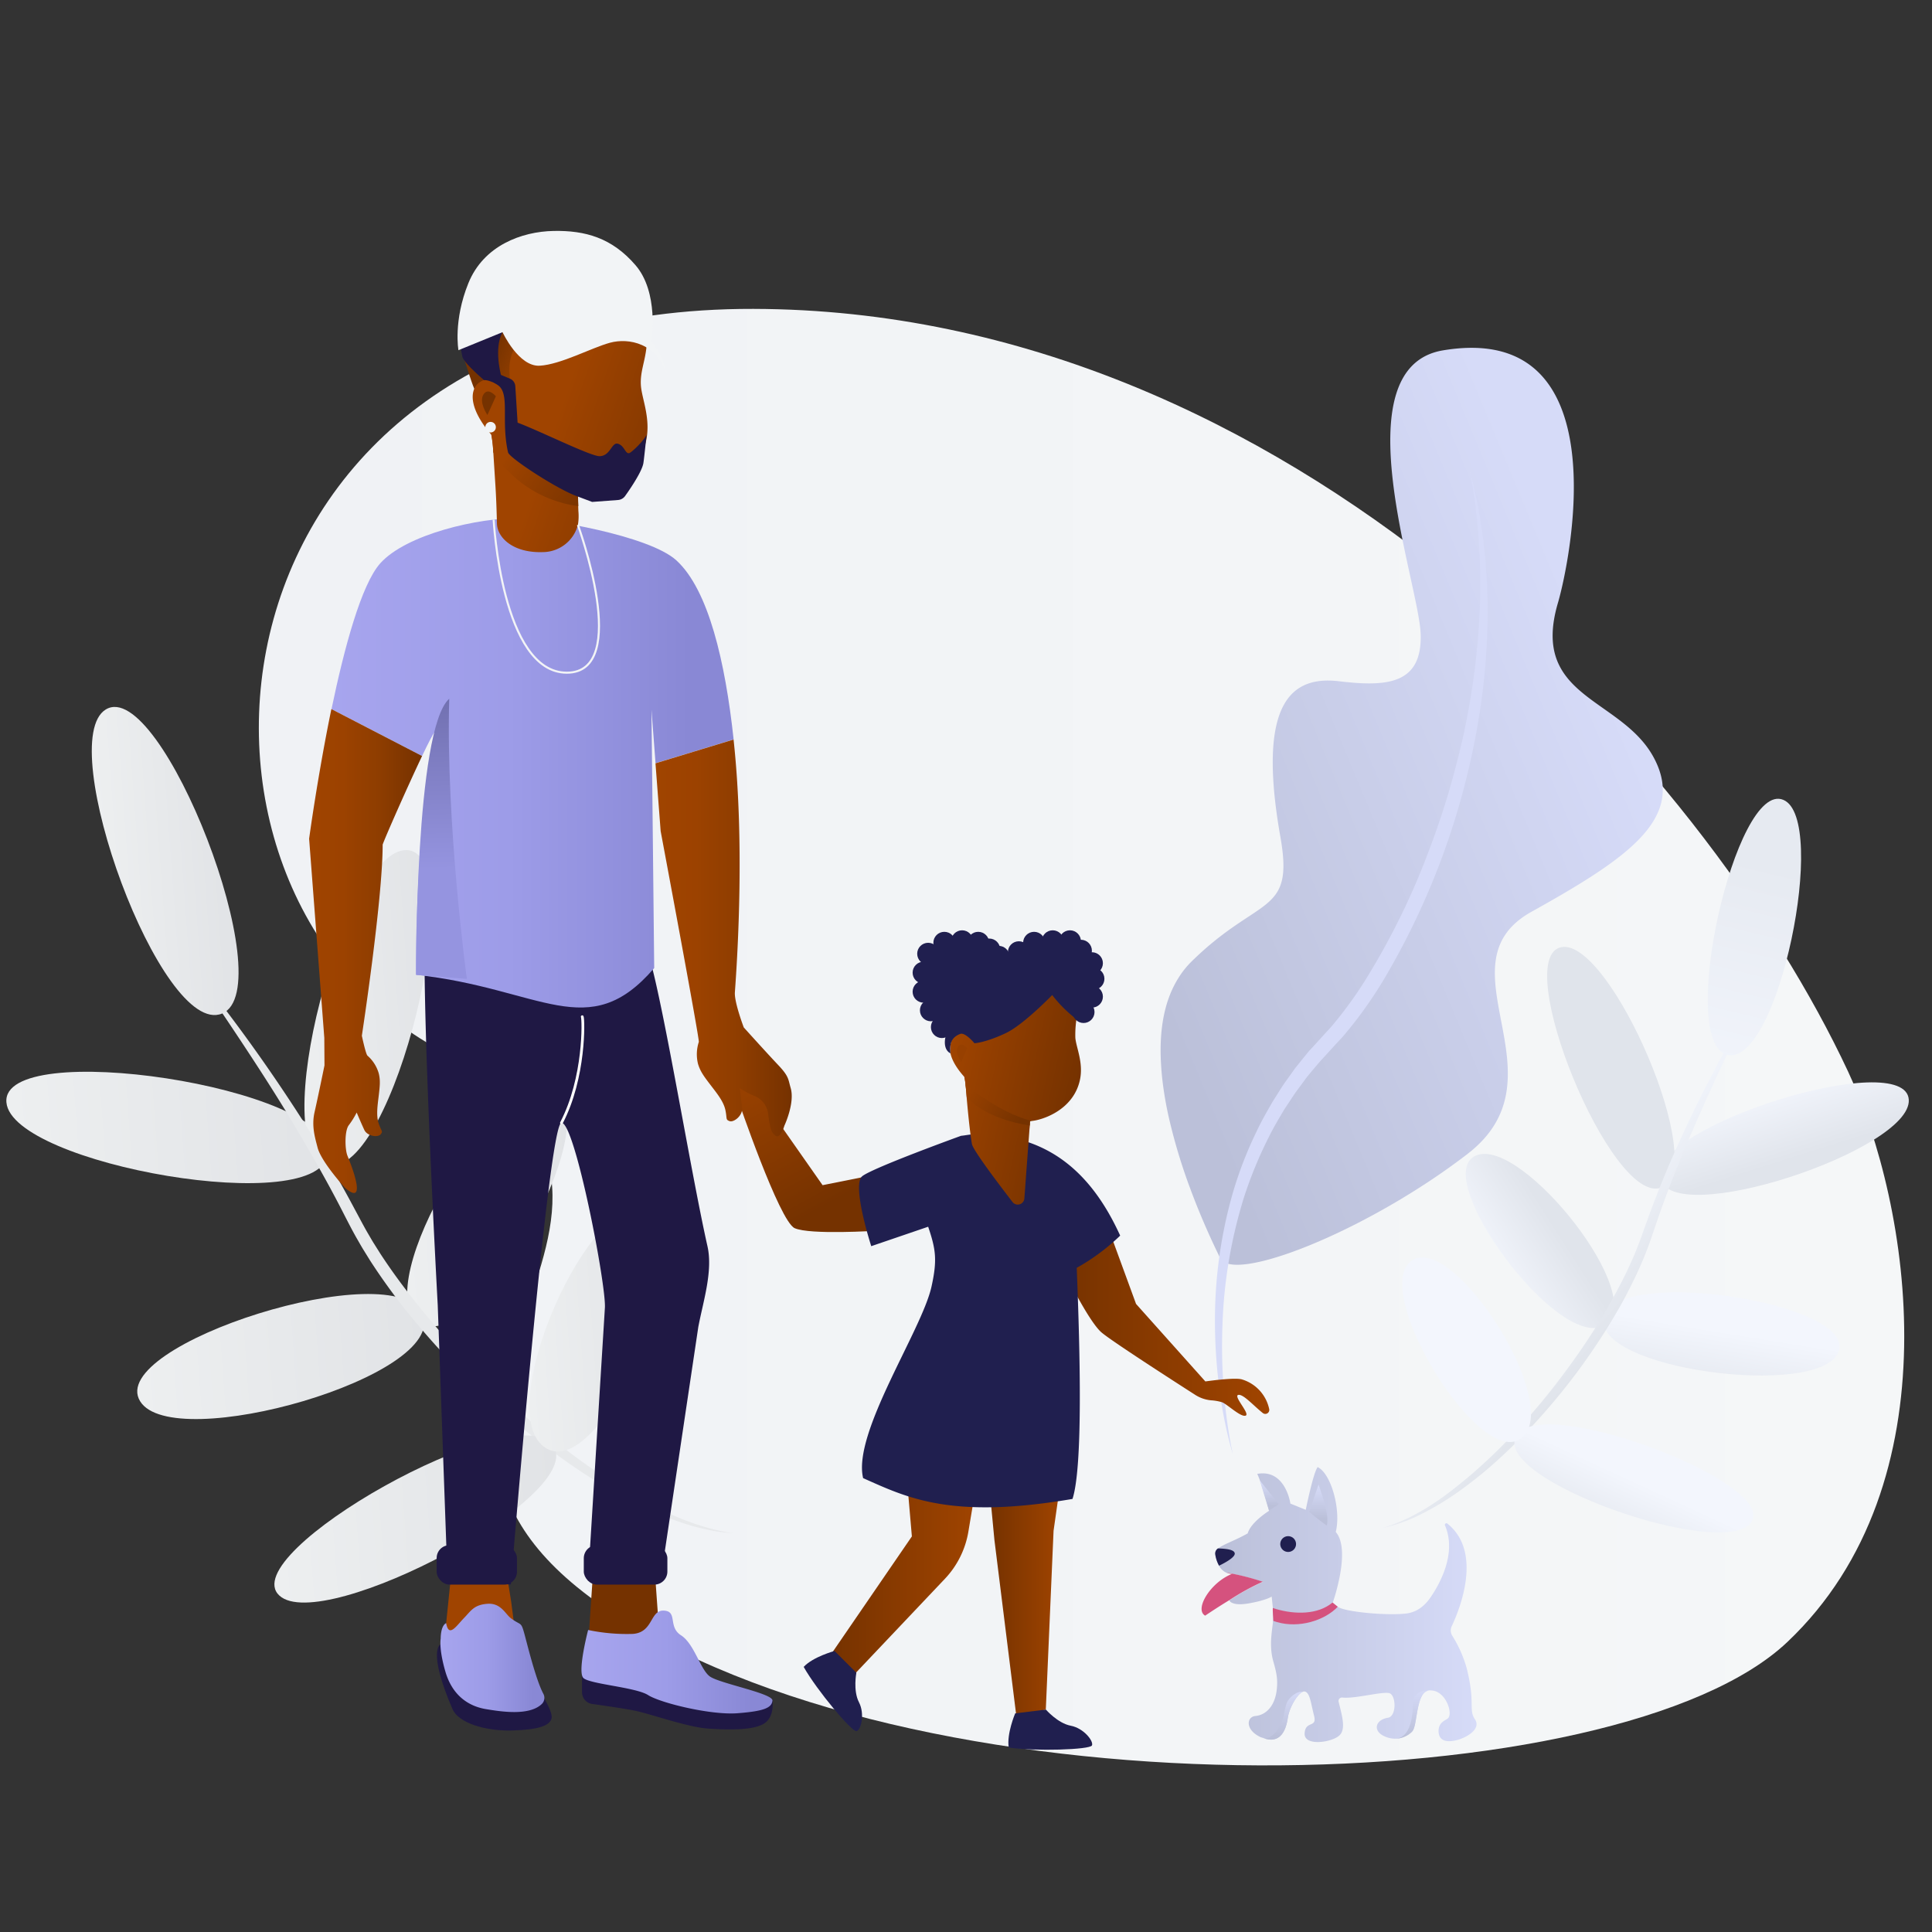 <svg xmlns="http://www.w3.org/2000/svg" xmlns:xlink="http://www.w3.org/1999/xlink" viewBox="0 0 650 650"><rect x="0" y="0" width="650" height="650" fill="#333333" stroke="none"/><defs><style>.cls-1{fill:url(#Безымянный_градиент_263);}.cls-2{fill:url(#Безымянный_градиент_17);}.cls-3{fill:url(#Безымянный_градиент_31);}.cls-4{fill:url(#Безымянный_градиент_33);}.cls-5{fill:url(#Безымянный_градиент_33-2);}.cls-6{fill:url(#Безымянный_градиент_33-3);}.cls-7{fill:url(#Безымянный_градиент_33-4);}.cls-8{fill:url(#Безымянный_градиент_33-5);}.cls-9{fill:url(#Безымянный_градиент_33-6);}.cls-10{fill:url(#Безымянный_градиент_33-7);}.cls-11{fill:url(#Безымянный_градиент_11);}.cls-12{fill:url(#Безымянный_градиент_26);}.cls-13{fill:url(#Безымянный_градиент_26-2);}.cls-14{fill:url(#Безымянный_градиент_26-3);}.cls-15{fill:url(#Безымянный_градиент_26-4);}.cls-16{fill:#e7e9eb;}.cls-17{fill:url(#Безымянный_градиент_26-5);}.cls-18{fill:url(#Безымянный_градиент_26-6);}.cls-19{fill:url(#Безымянный_градиент_26-7);}.cls-20{fill:url(#Безымянный_градиент_123);}.cls-21{fill:url(#Безымянный_градиент_123-2);}.cls-22{fill:url(#Безымянный_градиент_29);}.cls-23{fill:url(#Безымянный_градиент_29-2);}.cls-24{fill:url(#Безымянный_градиент_123-3);}.cls-25{fill:url(#Безымянный_градиент_123-4);}.cls-26{fill:url(#Безымянный_градиент_29-3);}.cls-27{fill:url(#Безымянный_градиент_48);}.cls-28{fill:url(#Безымянный_градиент_123-5);}.cls-29{fill:url(#Безымянный_градиент_48-2);}.cls-30{fill:url(#Безымянный_градиент_14);}.cls-31{fill:url(#Безымянный_градиент_29-4);}.cls-32{fill:url(#Безымянный_градиент_29-5);}.cls-33{fill:url(#Безымянный_градиент_29-6);}.cls-34{fill:url(#Безымянный_градиент_29-7);}.cls-35{fill:url(#Безымянный_градиент_29-8);}.cls-36{fill:url(#Безымянный_градиент_29-9);}.cls-37{fill:url(#Безымянный_градиент_29-10);}.cls-38{fill:url(#Безымянный_градиент_29-11);}.cls-39{fill:url(#Безымянный_градиент_29-12);}.cls-40{fill:url(#Безымянный_градиент_29-13);}.cls-41{fill:url(#Безымянный_градиент_29-14);}.cls-42{fill:url(#Безымянный_градиент_29-15);}.cls-43{fill:url(#Безымянный_градиент_29-16);}.cls-44{fill:url(#Безымянный_градиент_29-17);}.cls-45{fill:url(#Безымянный_градиент_29-18);}.cls-46{fill:url(#Безымянный_градиент_29-19);}.cls-47{fill:url(#Безымянный_градиент_29-20);}.cls-48{fill:url(#Безымянный_градиент_29-21);}.cls-49{fill:url(#Безымянный_градиент_29-22);}.cls-50{fill:url(#Безымянный_градиент_29-23);}.cls-51{fill:url(#Безымянный_градиент_123-6);}.cls-52{fill:url(#Безымянный_градиент_123-7);}.cls-53{fill:#1f1844;}.cls-54{fill:url(#Безымянный_градиент_250);}.cls-55{fill:url(#Безымянный_градиент_13);}.cls-56{fill:url(#Безымянный_градиент_23);}.cls-57{fill:url(#Безымянный_градиент_123-8);}.cls-58{fill:url(#Безымянный_градиент_123-9);}.cls-59{fill:url(#Безымянный_градиент_122);}.cls-60{fill:url(#Безымянный_градиент_48-3);}.cls-61{fill:url(#Безымянный_градиент_123-10);}.cls-62{fill:url(#Безымянный_градиент_13-2);}.cls-63,.cls-67,.cls-70{fill:none;stroke-miterlimit:10;}.cls-63{stroke:#f2f4f6;stroke-width:0.69px;}.cls-64{fill:#f2f4f6;}.cls-65{fill:url(#Безымянный_градиент_250-2);}.cls-66{fill:url(#Безымянный_градиент_250-3);}.cls-67{stroke:#fff;stroke-linecap:round;stroke-width:0.92px;}.cls-68{fill:url(#Безымянный_градиент_17-2);}.cls-69{fill:#d5527e;}.cls-70{stroke:#d5527e;stroke-width:1.98px;}.cls-71{fill:url(#Безымянный_градиент_29-24);}.cls-72{fill:url(#Безымянный_градиент_29-25);}.cls-73{fill:url(#Безымянный_градиент_17-3);}.cls-74{fill:url(#Безымянный_градиент_17-4);}.cls-75{fill:url(#Безымянный_градиент_17-5);}.cls-76{fill:url(#Безымянный_градиент_17-6);}</style><linearGradient id="Безымянный_градиент_263" x1="87.08" y1="348.94" x2="640.66" y2="348.94" gradientUnits="userSpaceOnUse"><stop offset="0" stop-color="#f0f2f5"/><stop offset="0.99" stop-color="#f5f7f8"/></linearGradient><linearGradient id="Безымянный_градиент_17" x1="540.06" y1="948.54" x2="718.59" y2="907.52" gradientTransform="translate(-316.8 -539.9) rotate(-9.62)" gradientUnits="userSpaceOnUse"><stop offset="0.01" stop-color="#bbc0d9"/><stop offset="1" stop-color="#d6dbf8"/></linearGradient><linearGradient id="Безымянный_градиент_31" x1="386.07" y1="335.23" x2="523.07" y2="312.49" gradientUnits="userSpaceOnUse"><stop offset="0" stop-color="#d6dbf8"/><stop offset="0.99" stop-color="#d6dbf8"/></linearGradient><linearGradient id="Безымянный_градиент_33" x1="-3348.87" y1="-1526.22" x2="-3322.89" y2="-1526.22" gradientTransform="matrix(-0.3, -0.95, -0.95, 0.3, -1854.91, -2332.47)" gradientUnits="userSpaceOnUse"><stop offset="0" stop-color="#e0e4eb"/><stop offset="0.99" stop-color="#f3f6fd"/></linearGradient><linearGradient id="Безымянный_градиент_33-2" x1="-2044.41" y1="-795.94" x2="-2018.19" y2="-795.94" gradientTransform="matrix(0.16, -0.99, -0.99, -0.16, 122.98, -1676.49)" xlink:href="#Безымянный_градиент_33"/><linearGradient id="Безымянный_градиент_33-3" x1="-7232.68" y1="1378.05" x2="-7206.67" y2="1378.05" gradientTransform="matrix(-0.91, 0.4, 0.4, 0.91, -6611.85, 2010.39)" xlink:href="#Безымянный_градиент_33"/><linearGradient id="Безымянный_градиент_33-4" x1="-7207.01" y1="1984.58" x2="-7180.37" y2="1984.58" gradientTransform="matrix(-0.84, 0.54, 0.48, 0.75, -6478.64, 2823.07)" xlink:href="#Безымянный_градиент_33"/><linearGradient id="Безымянный_градиент_33-5" x1="547.6" y1="442.79" x2="518.51" y2="417.92" gradientTransform="matrix(1, 0, 0, 1, 0, 0)" xlink:href="#Безымянный_градиент_33"/><linearGradient id="Безымянный_градиент_33-6" x1="-1249.7" y1="-160.23" x2="-1222.47" y2="-160.23" gradientTransform="matrix(0.39, -0.85, -0.91, -0.42, 881.04, -608.52)" xlink:href="#Безымянный_градиент_33"/><linearGradient id="Безымянный_градиент_33-7" x1="-7049.94" y1="2762.22" x2="-7020.45" y2="2762.22" gradientTransform="matrix(-0.74, 0.68, 0.53, 0.58, -6163.8, 3587.56)" xlink:href="#Безымянный_градиент_33"/><linearGradient id="Безымянный_градиент_11" x1="-5748.67" y1="-1114.79" x2="-5768.33" y2="-1034.38" gradientTransform="matrix(-0.89, -0.46, -0.46, 0.89, -5024.01, -1359.28)" gradientUnits="userSpaceOnUse"><stop offset="0" stop-color="#e6eaf1"/><stop offset="0.99" stop-color="#f3f6fd"/></linearGradient><linearGradient id="Безымянный_градиент_26" x1="88.66" y1="659.44" x2="195.29" y2="659.44" gradientTransform="translate(-133.48 -268.01) rotate(-4.18)" gradientUnits="userSpaceOnUse"><stop offset="0.01" stop-color="#edeff0"/><stop offset="1" stop-color="#e1e3e6"/></linearGradient><linearGradient id="Безымянный_градиент_26-2" x1="125.44" y1="739.14" x2="223.42" y2="739.14" xlink:href="#Безымянный_градиент_26"/><linearGradient id="Безымянный_градиент_26-3" x1="188.37" y1="624.28" x2="236.18" y2="624.28" xlink:href="#Безымянный_градиент_26"/><linearGradient id="Безымянный_градиент_26-4" x1="218.41" y1="694.52" x2="276.44" y2="694.52" xlink:href="#Безымянный_градиент_26"/><linearGradient id="Безымянный_градиент_26-5" x1="166.74" y1="796.91" x2="264.51" y2="796.91" xlink:href="#Безымянный_градиент_26"/><linearGradient id="Безымянный_градиент_26-6" x1="256.6" y1="737.77" x2="306.54" y2="737.77" xlink:href="#Безымянный_градиент_26"/><linearGradient id="Безымянный_градиент_26-7" x1="125.77" y1="569.97" x2="169.88" y2="569.97" xlink:href="#Безымянный_градиент_26"/><linearGradient id="Безымянный_градиент_123" x1="279.08" y1="529.71" x2="328.79" y2="529.71" gradientUnits="userSpaceOnUse"><stop offset="0" stop-color="#753200"/><stop offset="1" stop-color="#a04400"/></linearGradient><linearGradient id="Безымянный_градиент_123-2" x1="332.91" y1="536.76" x2="357.15" y2="536.76" xlink:href="#Безымянный_градиент_123"/><linearGradient id="Безымянный_градиент_29" x1="270.39" y1="568.94" x2="290.03" y2="568.94" gradientUnits="userSpaceOnUse"><stop offset="0.28" stop-color="#201f4f"/><stop offset="1" stop-color="#201f4f"/></linearGradient><linearGradient id="Безымянный_градиент_29-2" x1="168.42" y1="3408.01" x2="188.06" y2="3408.01" gradientTransform="matrix(0.62, -0.79, 0.79, 0.62, -2442.89, -1373.35)" xlink:href="#Безымянный_градиент_29"/><linearGradient id="Безымянный_градиент_123-3" x1="355.26" y1="446.28" x2="427.02" y2="446.28" xlink:href="#Безымянный_градиент_123"/><linearGradient id="Безымянный_градиент_123-4" x1="278.7" y1="405.21" x2="250.06" y2="353.15" xlink:href="#Безымянный_градиент_123"/><linearGradient id="Безымянный_градиент_29-3" x1="289.01" y1="444.39" x2="376.87" y2="444.39" xlink:href="#Безымянный_градиент_29"/><linearGradient id="Безымянный_градиент_48" x1="-10233.28" y1="1782.7" x2="-10251.73" y2="1800.81" gradientTransform="matrix(-0.98, 0.21, 0.21, 0.98, -10053.71, 800.42)" gradientUnits="userSpaceOnUse"><stop offset="0" stop-color="#a04400"/><stop offset="1" stop-color="#753200"/></linearGradient><linearGradient id="Безымянный_градиент_123-5" x1="1381.55" y1="370.1" x2="1337.52" y2="360.29" gradientTransform="translate(-1019.72)" xlink:href="#Безымянный_градиент_123"/><linearGradient id="Безымянный_градиент_48-2" x1="1341.07" y1="365.56" x2="1362.74" y2="377.59" gradientTransform="translate(-1019.72)" xlink:href="#Безымянный_градиент_48"/><linearGradient id="Безымянный_градиент_14" x1="-10233.23" y1="1769.57" x2="-10238.01" y2="1774.26" gradientTransform="matrix(-0.98, 0.21, 0.21, 0.98, -10053.71, 800.42)" gradientUnits="userSpaceOnUse"><stop offset="0" stop-color="#974000"/><stop offset="1" stop-color="#d5a080"/></linearGradient><linearGradient id="Безымянный_градиент_29-4" x1="309.11" y1="334.77" x2="369.06" y2="334.77" xlink:href="#Безымянный_градиент_29"/><linearGradient id="Безымянный_градиент_29-5" x1="313.19" y1="345.55" x2="320.58" y2="345.55" xlink:href="#Безымянный_градиент_29"/><linearGradient id="Безымянный_градиент_29-6" x1="309.5" y1="339.91" x2="316.88" y2="339.91" xlink:href="#Безымянный_градиент_29"/><linearGradient id="Безымянный_градиент_29-7" x1="307.04" y1="333.65" x2="314.42" y2="333.65" xlink:href="#Безымянный_градиент_29"/><linearGradient id="Безымянный_градиент_29-8" x1="307.04" y1="327.24" x2="314.42" y2="327.24" xlink:href="#Безымянный_градиент_29"/><linearGradient id="Безымянный_градиент_29-9" x1="308.58" y1="320.88" x2="315.96" y2="320.88" xlink:href="#Безымянный_градиент_29"/><linearGradient id="Безымянный_градиент_29-10" x1="314.01" y1="317.19" x2="321.4" y2="317.19" xlink:href="#Безымянный_градиент_29"/><linearGradient id="Безымянный_градиент_29-11" x1="319.99" y1="316.68" x2="327.38" y2="316.68" xlink:href="#Безымянный_градиент_29"/><linearGradient id="Безымянный_градиент_29-12" x1="325.42" y1="317.19" x2="332.81" y2="317.19" xlink:href="#Безымянный_градиент_29"/><linearGradient id="Безымянный_градиент_29-13" x1="329.11" y1="319.45" x2="336.5" y2="319.45" xlink:href="#Безымянный_градиент_29"/><linearGradient id="Безымянный_градиент_29-14" x1="332.27" y1="321.91" x2="339.66" y2="321.91" xlink:href="#Безымянный_градиент_29"/><linearGradient id="Безымянный_градиент_29-15" x1="339.09" y1="320.37" x2="346.47" y2="320.37" xlink:href="#Безымянный_градиент_29"/><linearGradient id="Безымянный_градиент_29-16" x1="344.22" y1="317.19" x2="351.6" y2="317.19" xlink:href="#Безымянный_градиент_29"/><linearGradient id="Безымянный_градиент_29-17" x1="350.47" y1="316.68" x2="357.86" y2="316.68" xlink:href="#Безымянный_градиент_29"/><linearGradient id="Безымянный_градиент_29-18" x1="356.29" y1="316.68" x2="363.67" y2="316.68" xlink:href="#Безымянный_градиент_29"/><linearGradient id="Безымянный_градиент_29-19" x1="359.98" y1="319.86" x2="367.37" y2="319.86" xlink:href="#Безымянный_градиент_29"/><linearGradient id="Безымянный_градиент_29-20" x1="363.67" y1="324.06" x2="371.06" y2="324.06" xlink:href="#Безымянный_градиент_29"/><linearGradient id="Безымянный_градиент_29-21" x1="364.19" y1="329.3" x2="371.57" y2="329.3" xlink:href="#Безымянный_градиент_29"/><linearGradient id="Безымянный_градиент_29-22" x1="363.67" y1="335.31" x2="371.06" y2="335.31" xlink:href="#Безымянный_градиент_29"/><linearGradient id="Безымянный_градиент_29-23" x1="360.85" y1="340.49" x2="368.24" y2="340.49" xlink:href="#Безымянный_градиент_29"/><linearGradient id="Безымянный_градиент_123-6" x1="-6902.28" y1="3813.02" x2="-6921.5" y2="3779.27" gradientTransform="matrix(-0.65, 0.76, 0.76, 0.65, -7178.17, 3300.41)" xlink:href="#Безымянный_градиент_123"/><linearGradient id="Безымянный_градиент_123-7" x1="-6685.8" y1="4066.76" x2="-6701.94" y2="4038.4" gradientTransform="matrix(-0.59, 0.81, 0.81, 0.59, -7043.53, 3595.31)" xlink:href="#Безымянный_градиент_123"/><linearGradient id="Безымянный_градиент_250" x1="111.54" y1="256.63" x2="246.87" y2="256.63" gradientUnits="userSpaceOnUse"><stop offset="0" stop-color="#a7a5ee"/><stop offset="0.44" stop-color="#9d9ce8"/><stop offset="0.89" stop-color="#8988d5"/></linearGradient><linearGradient id="Безымянный_градиент_13" x1="220.59" y1="315.58" x2="266.38" y2="315.58" gradientUnits="userSpaceOnUse"><stop offset="0" stop-color="#a04400"/><stop offset="0.3" stop-color="#9c4200"/><stop offset="0.62" stop-color="#8e3d00"/><stop offset="0.95" stop-color="#793300"/><stop offset="1" stop-color="#753200"/></linearGradient><linearGradient id="Безымянный_градиент_23" x1="-6960.54" y1="-272.24" x2="-6944.1" y2="-362.36" gradientTransform="matrix(-0.99, -0.16, -0.16, 0.99, -6761.58, -552.25)" gradientUnits="userSpaceOnUse"><stop offset="0" stop-color="#9594e0"/><stop offset="0.63" stop-color="#7170b0"/></linearGradient><linearGradient id="Безымянный_градиент_123-8" x1="-7169.16" y1="1158.93" x2="-7162.71" y2="1158.93" gradientTransform="matrix(-0.98, 0.19, 0.19, 0.98, -7094.17, 379.32)" xlink:href="#Безымянный_градиент_123"/><linearGradient id="Безымянный_градиент_123-9" x1="-7239.85" y1="1206.94" x2="-7191.73" y2="1179.44" gradientTransform="matrix(-0.98, 0.19, 0.19, 0.98, -7094.17, 379.32)" xlink:href="#Безымянный_градиент_123"/><linearGradient id="Безымянный_градиент_122" x1="-7205.37" y1="1158.67" x2="-7177.08" y2="1140.39" gradientTransform="matrix(-0.98, 0.19, 0.19, 0.98, -7094.17, 379.32)" gradientUnits="userSpaceOnUse"><stop offset="0" stop-color="#a04400" stop-opacity="0"/><stop offset="0.18" stop-color="#9a4100" stop-opacity="0.14"/><stop offset="0.52" stop-color="#8a3b00" stop-opacity="0.52"/><stop offset="0.9" stop-color="#753200"/></linearGradient><linearGradient id="Безымянный_градиент_48-3" x1="-7166.15" y1="1184.32" x2="-7190.9" y2="1208.61" gradientTransform="matrix(-0.98, 0.19, 0.19, 0.98, -7094.17, 379.32)" xlink:href="#Безымянный_градиент_48"/><linearGradient id="Безымянный_градиент_123-10" x1="-7166.04" y1="1167.21" x2="-7169.23" y2="1170.35" gradientTransform="matrix(-0.98, 0.19, 0.19, 0.98, -7094.17, 379.32)" xlink:href="#Безымянный_градиент_123"/><linearGradient id="Безымянный_градиент_13-2" x1="103.99" y1="319.97" x2="142.04" y2="319.97" xlink:href="#Безымянный_градиент_13"/><linearGradient id="Безымянный_градиент_250-2" x1="148.19" y1="557.78" x2="183.21" y2="557.78" xlink:href="#Безымянный_градиент_250"/><linearGradient id="Безымянный_градиент_250-3" x1="195.63" y1="559.15" x2="259.88" y2="559.15" xlink:href="#Безымянный_градиент_250"/><linearGradient id="Безымянный_градиент_17-2" x1="408.82" y1="539.86" x2="496.68" y2="539.86" gradientTransform="matrix(1, 0, 0, 1, 0, 0)" xlink:href="#Безымянный_градиент_17"/><linearGradient id="Безымянный_градиент_29-24" x1="149.95" y1="-70.56" x2="156.52" y2="-70.56" gradientTransform="translate(249.47 569.63) rotate(9.05)" xlink:href="#Безымянный_градиент_29"/><linearGradient id="Безымянный_градиент_29-25" x1="171.09" y1="-78.45" x2="176.4" y2="-78.45" gradientTransform="translate(354.94 345.75) rotate(90)" xlink:href="#Безымянный_градиент_29"/><linearGradient id="Безымянный_градиент_17-3" x1="443.54" y1="511.04" x2="443.65" y2="499.79" gradientTransform="matrix(1, 0, 0, 1, 0, 0)" xlink:href="#Безымянный_градиент_17"/><linearGradient id="Безымянный_градиент_17-4" x1="426.99" y1="506.62" x2="427.08" y2="498.34" gradientTransform="matrix(1, 0, 0, 1, 0, 0)" xlink:href="#Безымянный_градиент_17"/><linearGradient id="Безымянный_градиент_17-5" x1="430.69" y1="584.34" x2="432.53" y2="568.17" gradientTransform="matrix(1, 0, 0, 1, 0, 0)" xlink:href="#Безымянный_градиент_17"/><linearGradient id="Безымянный_градиент_17-6" x1="474.88" y1="584.78" x2="474.99" y2="568.15" gradientTransform="matrix(1, 0, 0, 1, 0, 0)" xlink:href="#Безымянный_градиент_17"/></defs><title>Black Family - Mom, Dad and Daughter C</title><g id="_2" data-name="2"><path class="cls-1" d="M621.75,360.48C573.14,256.54,434.1,104.31,253.44,103.92,64.92,103.51,46.68,299.07,148.29,353.41s-47,122.11,59.25,190.19C315,612.5,544.78,606,601.33,552.44S642.76,405.38,621.75,360.48Z"/><path class="cls-2" d="M515.25,306.76c-31.88,17.73,12.27,55.38-21.46,81.42s-79.57,44.12-83.38,34.9c-.26-.61-3.33-6.63-7-15.58-.85-2.06-1.72-4.3-2.62-6.66-.23-.66-.48-1.33-.74-2a190.36,190.36,0,0,1-6.61-22c-.06-.23-.1-.46-.16-.69-.68-3-1.25-6-1.7-9s-.76-5.8-.93-8.65c-.71-10.86.68-21.22,5.73-29.33a29.93,29.93,0,0,1,4.59-5.77c22.73-22.29,34.49-15.33,29.81-41.79-8-45.33,3.74-54.31,19.72-52.41s28.08,1.15,27.46-16-27-89.61,7.55-95.33c59.89-10,42.58,71.58,38.63,85-9.46,32.17,21.49,31.72,32.33,52.16S547.11,289,515.25,306.76Z"/><path class="cls-3" d="M414.83,489.43a141.51,141.51,0,0,1-4.51-21.66,176.24,176.24,0,0,1-1.56-22.14,155.64,155.64,0,0,1,5.95-44.09,131.6,131.6,0,0,1,8.07-20.91c1.59-3.39,3.46-6.64,5.33-9.9l3-4.76c1-1.59,2.15-3.07,3.22-4.61.55-.76,1.07-1.54,1.65-2.28l1.76-2.19,1.77-2.19.89-1.09.95-1,3.79-4.17c1.22-1.37,2.45-2.59,3.58-4a136.46,136.46,0,0,0,12.46-17.7,243.52,243.52,0,0,0,19.06-39.24q3.94-10.2,7.08-20.7l1.5-5.26c.49-1.76.91-3.53,1.39-5.29s.89-3.54,1.31-5.32.86-3.55,1.2-5.34c6-28.54,7.31-58.29,1.77-87.27A183.06,183.06,0,0,1,498.81,180c.29,1.83.44,3.67.64,5.51l.29,2.76c.09.92.13,1.84.2,2.77l.36,5.54.17,5.55a223.32,223.32,0,0,1-3.78,44.25,252.24,252.24,0,0,1-31.08,83.09,141.43,141.43,0,0,1-13,18.3c-1.18,1.45-2.57,2.83-3.8,4.2l-3.66,4-.92,1-.86,1L441.64,360l-1.72,2.09c-.56.7-1.08,1.45-1.62,2.17-1.05,1.46-2.18,2.88-3.17,4.39l-3,4.53c-1.84,3.1-3.7,6.2-5.29,9.45a141.23,141.23,0,0,0-8.27,20.06,162.05,162.05,0,0,0-7.28,42.94,185.86,185.86,0,0,0,.43,21.95c.29,3.66.66,7.31,1.17,10.95S414,485.83,414.83,489.43Z"/><path class="cls-4" d="M642.19,370c-1-17.72-87.48,8.82-83.7,26.31S643.19,386.85,642.19,370Z"/><path class="cls-5" d="M618.46,455c7-16.43-74.32-29.35-78.78-11.87S611.82,470.67,618.46,455Z"/><path class="cls-6" d="M525.3,318.66C508,322,542,405.63,558.82,399.58S541.77,315.48,525.3,318.66Z"/><path class="cls-7" d="M496.75,388.69c-16.37,6.4,27.31,66,42.95,57.24S512.34,382.6,496.75,388.69Z"/><path class="cls-8" d="M589.65,337.29c-4.19,8.27-8.29,16.57-12.14,25s-7.64,16.85-11.18,25.38-6.86,17.15-9.76,25.89c-.74,2.16-1.5,4.42-2.34,6.61-.44,1.09-.85,2.19-1.3,3.27l-1.39,3.23c-1.93,4.27-4.05,8.44-6.31,12.54a215.5,215.5,0,0,1-33.59,44.58c-3.29,3.3-6.66,6.53-10.18,9.59s-7.19,5.94-11,8.64a95.7,95.7,0,0,1-12,7.23A53.59,53.59,0,0,1,465.43,514c8.88-2.71,16.82-7.68,24-13.35a174.19,174.19,0,0,0,20.24-18.73q4.67-5.08,9.09-10.38c2.92-3.56,5.76-7.18,8.47-10.89a219,219,0,0,0,15-23.13c2.24-4,4.35-8.08,6.25-12.24l1.38-3.14c.45-1.05.85-2.12,1.28-3.17.83-2.13,1.55-4.26,2.36-6.47q4.67-13.17,10.37-25.89A454,454,0,0,1,589.65,337.29Z"/><path class="cls-9" d="M589,512.43c10.5-13-70.54-44-78.87-29.33S579,524.8,589,512.43Z"/><path class="cls-10" d="M475.16,424c-14.85,9.38,22.91,71.14,36.82,59.76S489.31,415.09,475.16,424Z"/><path class="cls-11" d="M600,269.11c-16.07-6.81-36,81.51-18.89,85.76S615.32,275.6,600,269.11Z"/><path class="cls-12" d="M2.16,370.9c-2-22,109.54-5.26,108.1,17S4,391.9,2.16,370.9Z"/><path class="cls-13" d="M47.13,471.42c-11.63-19,86.26-49.92,95-29.18S58.21,489.5,47.13,471.42Z"/><path class="cls-14" d="M136.89,286c21.94.92-4.56,110.38-26.42,106S116,285.14,136.89,286Z"/><path class="cls-15" d="M185,367.15c21.37,4.87-21.51,86.44-42.41,78.53S164.68,362.51,185,367.15Z"/><path class="cls-16" d="M60.95,320.88a566.28,566.28,0,0,1,40.89,56.07q9.41,14.62,17.57,30c1.4,2.58,2.68,5.06,4.1,7.54.73,1.23,1.42,2.47,2.17,3.68l2.28,3.62c3.12,4.78,6.47,9.42,10,13.94a273.11,273.11,0,0,0,22.73,25.77c4,4.08,8.21,8,12.46,11.87s8.67,7.53,13.13,11.13a217.21,217.21,0,0,0,28.42,19.36c10,5.66,20.65,10.32,32.12,12-1.43-.15-2.88-.24-4.32-.43s-2.87-.43-4.29-.74-2.84-.63-4.23-1-2.8-.79-4.17-1.26a119.36,119.36,0,0,1-16.09-6.71c-5.19-2.62-10.24-5.53-15.16-8.63s-9.66-6.48-14.32-9.95a268.8,268.8,0,0,1-49.66-48.8c-3.54-4.63-6.93-9.38-10.1-14.3l-2.31-3.73c-.76-1.25-1.47-2.53-2.21-3.8-1.44-2.54-2.8-5.19-4.1-7.72-5.19-10.25-10.92-20.24-16.81-30.14S86.9,359.08,80.53,349.46,67.64,330.31,60.95,320.88Z"/><path class="cls-17" d="M94,536.82c-15.35-14.07,78.9-67.24,91.87-50.73S108.64,550.22,94,536.82Z"/><path class="cls-18" d="M218.18,406.75c20,8.83-15.14,92-34.4,80.52S199.08,398.34,218.18,406.75Z"/><path class="cls-19" d="M35.58,238.7C54.15,227.33,95.09,332.59,74.71,341S17.9,249.53,35.58,238.7Z"/><path class="cls-20" d="M305,496.13l1.79,20.78-27.71,40.41,8.41,5.95,30.41-32.1a30.33,30.33,0,0,0,7.9-15.87l3-17.94Z"/><polygon class="cls-21" points="332.92 500.85 334.56 518.09 341.94 577.38 351.85 575.17 354.46 515.01 357.15 496.13 332.92 500.85"/><path class="cls-22" d="M280.78,555.45s-7.24,1.94-10.39,5.36c4.38,7.8,16.28,22,17.78,21.61s2.87-5.74.82-9.71-.87-9.93-.87-9.93Z"/><path class="cls-23" d="M341.55,576.44s-2.93,6.9-2.17,11.49c8.84,1.35,27.37.74,28-.7s-2.76-5.8-7.14-6.63-8.36-5.43-8.36-5.43Z"/><path class="cls-24" d="M374,416.26l8.21,22.43,23.32,26.08s9.84-1.44,12.31-.68a13.27,13.27,0,0,1,9.17,10,1.34,1.34,0,0,1-2.15,1.31c-3.15-2.5-6.38-6.22-8.12-6.12-2.19.14,4,6.43,2.33,7s-6.15-3.83-7.93-4.51a16.24,16.24,0,0,0-3.69-.65,11.89,11.89,0,0,1-5.34-1.84c-7.41-4.75-28.27-18.19-31.52-21-4-3.42-11.12-17.75-11.12-17.75l-4.2-9.74Z"/><path class="cls-25" d="M290.43,396l-13.68,2.74-19.83-28.31S256.65,360,256,357s-12.86-8.63-14.36-8.22,7.11,9.71,7.11,9.71.82,5.47.41,5.61-8.07-3.42-9.44-2.6,8.48,8.21,8.48,8.21,14,41.17,19.15,43.49,27.63.86,27.63.86Z"/><path class="cls-26" d="M376.87,415.71c-9.88-21.73-25-34.54-49.24-34.06-1.44,0-2.87.35-4.3.48h0s-29.52,10.69-33.21,13.57,3,23.56,3,23.56l19.15-6.54c2.56,7.58,3.12,11.14,1.12,20.16-3.27,14.77-26.66,49.24-23,64.42,14.77,6.56,29.41,14,70.44,7,3.5-10.76,2.58-49,1.42-77.75A70.56,70.56,0,0,0,376.87,415.71Z"/><path class="cls-27" d="M325,366.78c6.69,9.49,14.93,12.57,21.3,13.4l.17-3c-6.2-1.83-13.6-6.11-22.23-15.1l.19.21a30.33,30.33,0,0,1,.53,3.85C325,366.38,325,366.58,325,366.78Z"/><path class="cls-28" d="M363.27,363.59c-1.94,8.43-9.75,12.27-14.81,13.34-.49.1-.95.17-1.37.22-.21,0-.4.05-.58.07l-.06,1.42-1.81,24.55a2.23,2.23,0,0,1-4,1.2c-5-6.49-13.56-17.81-13.66-19.61,0,0-.75-3.88-1.77-15.69-.06-.74-.12-1.51-.19-2.31,0-.21,0-.4-.05-.6,0-.4-.09-.88-.14-1.36a17.77,17.77,0,0,0-.38-2.49,1.79,1.79,0,0,1-.18-.21c-2.83-3.19-4.25-6-4.59-8.23,0-2.76,0-4.81,3.18-6.55.26-16.58,10.82-22.82,28.55-19,1-.28,3.4,2.46,6.1,4.36,2,1.42,4,4,4.92,8.63h0a35.19,35.19,0,0,0-.64,7.88C362.1,352.57,364.64,357.72,363.27,363.59Z"/><path class="cls-29" d="M346.45,378.65s-14.14-1.66-21.22-9.55c-.06-.74-.12-1.51-.19-2.31,0-.21,0-.4-.05-.6,0-.4-.09-.88-.14-1.36,8.66,7,16,10.64,22.24,12.32-.21,0-.4.05-.58.07Z"/><path class="cls-30" d="M325.42,352.62s-2-2.37-3.15-.37,1.11,5.1,1.11,5.1Z"/><path class="cls-31" d="M354,334.77s-9.65,10-15.59,12.8c-6.77,3.22-10.57,3.42-10.57,3.42s-3.12-3.81-4.82-3.13c-3,1.18-3.57,3.33-3.26,6.54-2.85-1.57-1.61-5.72-1.61-5.72s-16.67-17.45-4.77-29,25.85,2.44,25.85,2.44,10.39-11.37,21.88-5.2,9.28,21.86,1.08,26A44.16,44.16,0,0,1,354,334.77Z"/><circle class="cls-32" cx="316.88" cy="345.55" r="3.69"/><circle class="cls-33" cx="313.19" cy="339.91" r="3.69"/><circle class="cls-34" cx="310.73" cy="333.65" r="3.69"/><circle class="cls-35" cx="310.73" cy="327.24" r="3.69"/><circle class="cls-36" cx="312.27" cy="320.88" r="3.69"/><circle class="cls-37" cx="317.71" cy="317.19" r="3.69"/><circle class="cls-38" cx="323.69" cy="316.68" r="3.69"/><circle class="cls-39" cx="329.11" cy="317.19" r="3.69"/><circle class="cls-40" cx="332.81" cy="319.45" r="3.69"/><circle class="cls-41" cx="335.97" cy="321.91" r="3.69"/><circle class="cls-42" cx="342.78" cy="320.37" r="3.69"/><circle class="cls-43" cx="347.91" cy="317.19" r="3.69"/><circle class="cls-44" cx="354.17" cy="316.68" r="3.69"/><circle class="cls-45" cx="359.98" cy="316.68" r="3.69"/><circle class="cls-46" cx="363.67" cy="319.86" r="3.69"/><circle class="cls-47" cx="367.37" cy="324.06" r="3.69"/><circle class="cls-48" cx="367.88" cy="329.3" r="3.69"/><circle class="cls-49" cx="367.37" cy="335.31" r="3.69"/><circle class="cls-50" cx="364.55" cy="340.49" r="3.69"/><polygon class="cls-51" points="220.22 527.42 221.69 547.96 219.87 561.14 216.33 564.29 201.48 559.83 197.82 554.18 199.58 528.19 220.22 527.42"/><polygon class="cls-52" points="170.29 528.34 171.98 538.89 173.92 553.67 168.97 558.9 153.78 555.73 149.66 550.42 151.74 530.17 170.29 528.34"/><path class="cls-53" d="M234.93,446.48c1.6-8.52,5-18.78,3.08-27.24-5.56-24.71-14.43-79.36-19.47-96.94-2.45-8.55-25.52-16-45.37-16.81a29.58,29.58,0,0,0-.06,3.36c-8.66-2-19.7-2.94-29.9-3.36-2,23.71,4.06,133.59,4.06,133.59l3.34,93.56,21.26.41s12.5-154.8,17-155.29S204,432.4,203.51,440l-5.69,91.81,24.4-.18Z"/><path class="cls-54" d="M227.57,188.54c-9.27-8.48-43.88-14.14-52.19-14.25-14.65-.19-38.73,5.54-47.42,15.2-6.41,7.13-12.17,28.6-16.43,49.08L142,254.35c2.05-4.29,3.67-7.45,4.21-8-4.46,25-6.38,55.74-6.27,81.6,42.16,4.57,58,23.56,80.16-2.26l-.92-86.92,1.37,18,26.27-8C244,222.62,238.37,198.42,227.57,188.54Z"/><path class="cls-55" d="M266,366c-.84-2.88-.51-3.81-4.19-7.69s-11.57-12.63-11.57-12.63-3.21-8.43-3-11.79c1-13.72,3.25-51.14-.44-85.08l-26.27,8,1.74,22.82s13.16,70.22,12.84,70.92a13.31,13.31,0,0,0-.26,7.42c.76,2.53,2,4.18,4.15,7s4.43,5.56,5.05,8.5,0,3.21,1.41,3.72,4.43-1.85,4.2-4.34-.8-6.75-.8-6.75a29.25,29.25,0,0,0,4.72,2.53A7.4,7.4,0,0,1,258.3,374c.75,5.24.95,6.83,2.6,8.11s3-3.39,3-3.39S267.51,371.05,266,366Z"/><path class="cls-56" d="M151.14,235.07C139.59,245.38,140,328,140,328l17.07,1.33S149.93,277,151.14,235.07Z"/><path class="cls-57" d="M160.13,132c-1.32-2.37-3.11-9-3.95-11,3.46-.21,7.41,4.25,8,7.29C163.29,128.42,160.94,131.19,160.13,132Z"/><path class="cls-58" d="M182.62,185.75a12.28,12.28,0,0,0,11.81-9.14,18.3,18.3,0,0,0,.16-4.68l-.06-1.68-.05-1.55-.06-1.9a22.09,22.09,0,0,0,2.62-.34c6.8-1.31,17.35-6.24,20.17-17.47,2-7.83-1.29-14.78-1.59-19.31s1.36-7.85,1.89-13c.69-6.56-2.39-14.55-5.69-16.28-14.89-7.86-40.5,1.69-40.5,1.69s-8.51,4.37-4,22.37c-.93-.54,1.06,3.2-.18,3a7.74,7.74,0,0,0-6.19,1.45c-3.15,2.73-2.83,8.91,4.11,17.06l.24.29a40.6,40.6,0,0,1,.61,5.16c0,.26,0,.53.06.8.2,3.19.47,7.33.72,11.32.36,5.77.44,10.75.51,12.68C167.35,181,172.77,186.09,182.62,185.75Z"/><path class="cls-59" d="M167.3,124.5c-4.5-18,4-22.37,4-22.37s25.61-9.55,40.5-1.69c2.33,1.22,2.92,4.72,3.61,7.7-6-4.26-17.53-1.67-26.7-.84-4.39.4-2.13,5-3.34,5.28-9.85-1.16-16,4.14-13.38,17.8l-4.77-2.85C168.23,127.45,166.4,124,167.3,124.5Z"/><path class="cls-53" d="M155.58,120.07c-.75-3.16-.81-6.65-.66-11.43C155.23,98.33,161,92.88,171,89l9.67-3.11c.88-.28,17.23-4.77,25.85-1.76,3.24,1.13,7.86,4.52,8.36,7.29,1.28,7.07,2.17,10.82,1.6,16.5-6.24-13.77-10.58,4.65-31.57-6.48-3.89-2.06-2.13,5-3.34,5.27-11.12-1.3-17.49,5.6-11.95,23.45-3-1.07-5.11-2.39-6.8-2.28C160.29,125.69,156,121.73,155.58,120.07Z"/><path class="cls-60" d="M166,152.28a40.26,40.26,0,0,0,28.57,18l-.05-1.55-.06-1.9a22.09,22.09,0,0,0,2.62-.34c-6.21-3.52-23.52-13.51-32-20.43l.24.29a40.6,40.6,0,0,1,.61,5.16C165.92,151.74,165.94,152,166,152.28Z"/><path class="cls-53" d="M167.66,129.69c-.4-.3-1.58-1-1.58-1l.11-3.52,5.37,2.23a2.94,2.94,0,0,1,1.81,2.53l.77,12.27c7.38,2.74,24.68,11.37,27.61,11.28,3.72-.11,4-4.84,6.18-4.18s2.4,3.42,3.75,3.16c.7-.14,4.73-3.92,5.85-6.16,0,0-.83,8.09-1.07,9.53-.55,3.34-6.08,10.95-6.08,10.95a3.24,3.24,0,0,1-2.46,1.44l-8.7.65-4.8-1.81c-6.63-2.25-23.08-13-23.49-14.85C168.5,141.48,171.62,132.71,167.66,129.69Z"/><path class="cls-61" d="M166.83,133.33s-2.62-3.22-4.2-.57,1.36,6.86,1.36,6.86Z"/><path class="cls-62" d="M142,254.35l-30.51-15.79C106.87,261,104,282.18,104,282.18l5.11,67,.06,9.26s-2.22,10.84-3.34,15.74.32,9.11,1,11.85c1.21,4.81,9.08,13.43,9.08,13.43s3.29,3.19,4,1.31-1.13-7.32-3-11.91c-.9-2.19-1-8.38.42-10.28A27.46,27.46,0,0,0,120,374.3s1.57,3.72,2.57,5.85,4.54,2.61,5.47,1.51.27-1-.63-3.68-.39-6,0-9.28.61-5.23,0-7.63a12.5,12.5,0,0,0-3.75-5.88c-.59-.41-1.92-6.73-1.92-6.73s7-45.8,7-64.29C129.36,282.2,137,264.88,142,254.35Z"/><rect class="cls-53" x="146.91" y="519.87" width="27.01" height="13.25" rx="4.3" ry="4.3"/><rect class="cls-53" x="196.41" y="519.87" width="28.12" height="13.25" rx="4.38" ry="4.38"/><path class="cls-63" d="M166.08,174.82s2.68,51.5,24.62,51.5,3.73-49.7,3.73-49.7"/><circle class="cls-64" cx="165.05" cy="143.72" r="1.78"/><path class="cls-53" d="M148.19,553.24s-4.51,1.94,4.07,21.81c2,4.64,11.09,7.39,20,7.15s12.69-1.6,13.31-4.07-4.68-10.41-4.68-10.41Z"/><path class="cls-65" d="M148.27,551.27s-.09-4.22,1.83-5.2c.89,5,3.31,1.11,6-1.7,2.37-2.43,3.32-4.44,7.85-4.79s6,3.33,7.85,4.79c3.36,2.59,3.43,1.06,4.5,4.86.95,3.36,3.87,15.63,6.47,20.56a2.91,2.91,0,0,1-.42,3.44c-4.21,4.15-13.73,2.64-18.94,1.77-5.91-1-11.25-4.68-13.55-12.56S148.27,551.27,148.27,551.27Z"/><path class="cls-53" d="M195.81,563.6v5.69a4,4,0,0,0,3.49,4c4,.56,10.42,1.49,13.9,2.17,5.3,1,18,5.65,25.13,6.11s15.21.58,18.79-1.73,2.77-7.72,2.77-7.72Z"/><path class="cls-66" d="M197.87,548.39s-3.69,14.06-1.61,16.14,17.63,3.11,21.78,5.76,21.09,6.8,30.08,6.11,11.53-1.84,11.76-4.26S242,566.37,238.79,564s-5.19-10.95-9.68-13.83-1-8.07-5.76-8.3-3.46,7.38-10.49,7.84A63.24,63.24,0,0,1,197.87,548.39Z"/><path class="cls-64" d="M154.24,117.82l14.83-6.06s5.43,11.7,12.53,11.28S199,117,205.22,115.31s16.09,0,19.43,11.49c-2.3-9.4-5.43-11.28-5.43-11.91s2.51-16.5-5.43-25.7-16.92-11.7-27.58-11.49-23.47,4.87-28.62,17.55S154.24,117.82,154.24,117.82Z"/><path class="cls-67" d="M195.89,342.06c.46.92.92,20.6-7,35.71"/><path class="cls-68" d="M490.75,585.27c-2.75.82-6.73,1.23-6.76-2.89,0-2.88,2.21-3.54,3.08-4.2,1.91-1.45-.54-9.46-5.78-9.46a3.91,3.91,0,0,0-.58,0,2.66,2.66,0,0,0-.62.18c-3.32,1.26-3.28,9.69-4.45,12.67l-.08.2h0a2.65,2.65,0,0,1-.62.92,8.47,8.47,0,0,1-5.78,2.27,8.68,8.68,0,0,1-3.49-.86c-3.85-1.78-3-5.49,1.28-6.18,2.86-.45,2.8-7.07.74-8.16-1.79-1-11.63,1.86-16.05,1.36a1.15,1.15,0,0,0-1.27,1.4c1.12,4.69,2.6,9.37.14,11.45-2.75,2.34-11.85,3.59-11.58-.82s4.27-1.66,3.17-5.93-1.39-7.86-3.18-8.13a1.16,1.16,0,0,0-.57.07c-1.85.67-4.57,5.27-5.07,8.75-.55,3.86-2.35,9.09-8.41,6.75l-.12,0-.25-.1-.09,0-.29-.12h0c-5.27-2.43-4.76-6.86-1.72-7.12s6.65-2.81,7.21-9.42c.2-2.48.09-4.42-1.14-8.66-2-6.82.22-12.61-.16-15.89a21.29,21.29,0,0,1-.06-2.33l0,0-.41-3.87s-1.72,1.23-7.65,2.28-6.6-1-6.6-1a79.9,79.9,0,0,1,11.26-6.22,83.75,83.75,0,0,0-12.18-3.06h0a5.29,5.29,0,0,1-2.51-2.32,11,11,0,0,1-1.29-3.93,2.06,2.06,0,0,1,.91-1.88c1.78-1.48,5.78-2.72,10-5.14,1.09-3.83,7.21-7.6,7.21-7.6s-2.34-8.9-4-12.41c9.53-1.72,11.15,10,11.15,10l5.17,2.09s2.47-12.36,4-14.37c4.65,2.25,7.93,14.67,6.09,21.82,5.29,6.09-1,23.76-1,23.76-.61.52-1.21,1-1.79,1.43,1.2-.75,1.9-1.28,1.95-1.28a13.7,13.7,0,0,0,1.07.92c.16.12.32.25.51.37,2.49,1.75,16.63,3,22.95,2.24,4.85-.58,7.39-4.25,8.41-5.74,3-4.48,8.61-14.55,4.67-23.87a.52.52,0,0,1,.79-.64c11.91,9.54,4.23,28.65,1.45,34.54a3.34,3.34,0,0,0,.22,3.23,41.49,41.49,0,0,1,4.8,10.8c3,11.78.57,13.93,2.78,17.23S493.51,584.44,490.75,585.27Z"/><path class="cls-69" d="M405.46,543.57c4.75-3.19,7.43-4.78,8-5.13a.52.52,0,0,1,.13-.08,80,80,0,0,1,11.26-6.21,83.76,83.76,0,0,0-12.18-3.06,5,5,0,0,0,1.86.42C407.25,532.34,401.73,541.47,405.46,543.57Z"/><path class="cls-70" d="M412.69,529.09h0"/><path class="cls-71" d="M408.84,522.83a11.08,11.08,0,0,0,1.3,3.93c2.52-1.22,5.58-3,5.26-4.25s-3.15-1.48-5.64-1.56A2.05,2.05,0,0,0,408.84,522.83Z"/><circle class="cls-72" cx="433.39" cy="519.5" r="2.66" transform="translate(-147.82 865.76) rotate(-80.95)"/><path class="cls-69" d="M450.07,540.57c-4.41,4.66-13.08,7.31-20.44,5.16,0,0-.81-.24-1.22-.38,0-.15-.29-4-.19-4.37.41.15.82.29,1.17.38h0c6.24,1.82,14,1.95,18.92-2.22l.15.14C448.87,539.63,449.63,540.24,450.07,540.57Z"/><path class="cls-73" d="M440.51,508.68l3.09-9.24s4,10.57,2.76,13.81C443.89,511.55,440.51,508.68,440.51,508.68Z"/><polygon class="cls-74" points="423.83 498.04 430.25 506.07 426.94 508.22 423.83 498.04"/><path class="cls-75" d="M438.33,569.22c-1.85.67-4.57,5.27-5.07,8.75-.55,3.86-2.35,9.09-8.41,6.75l-.12,0c1.78.58,3.71-.93,4.85-2.43,2.37-3.12,2.16-5.3,3.08-8.64C433.4,570.92,436.69,568.74,438.33,569.22Z"/><path class="cls-76" d="M480.71,568.77a2.66,2.66,0,0,0-.62.18c-3.32,1.26-3.28,9.69-4.45,12.67l-.08.2h0a2.65,2.65,0,0,1-.62.92,8.47,8.47,0,0,1-5.78,2.27c5-.18,6.09-6.25,6.25-11.89C475.54,568.26,480.71,568.77,480.71,568.77Z"/></g></svg>
